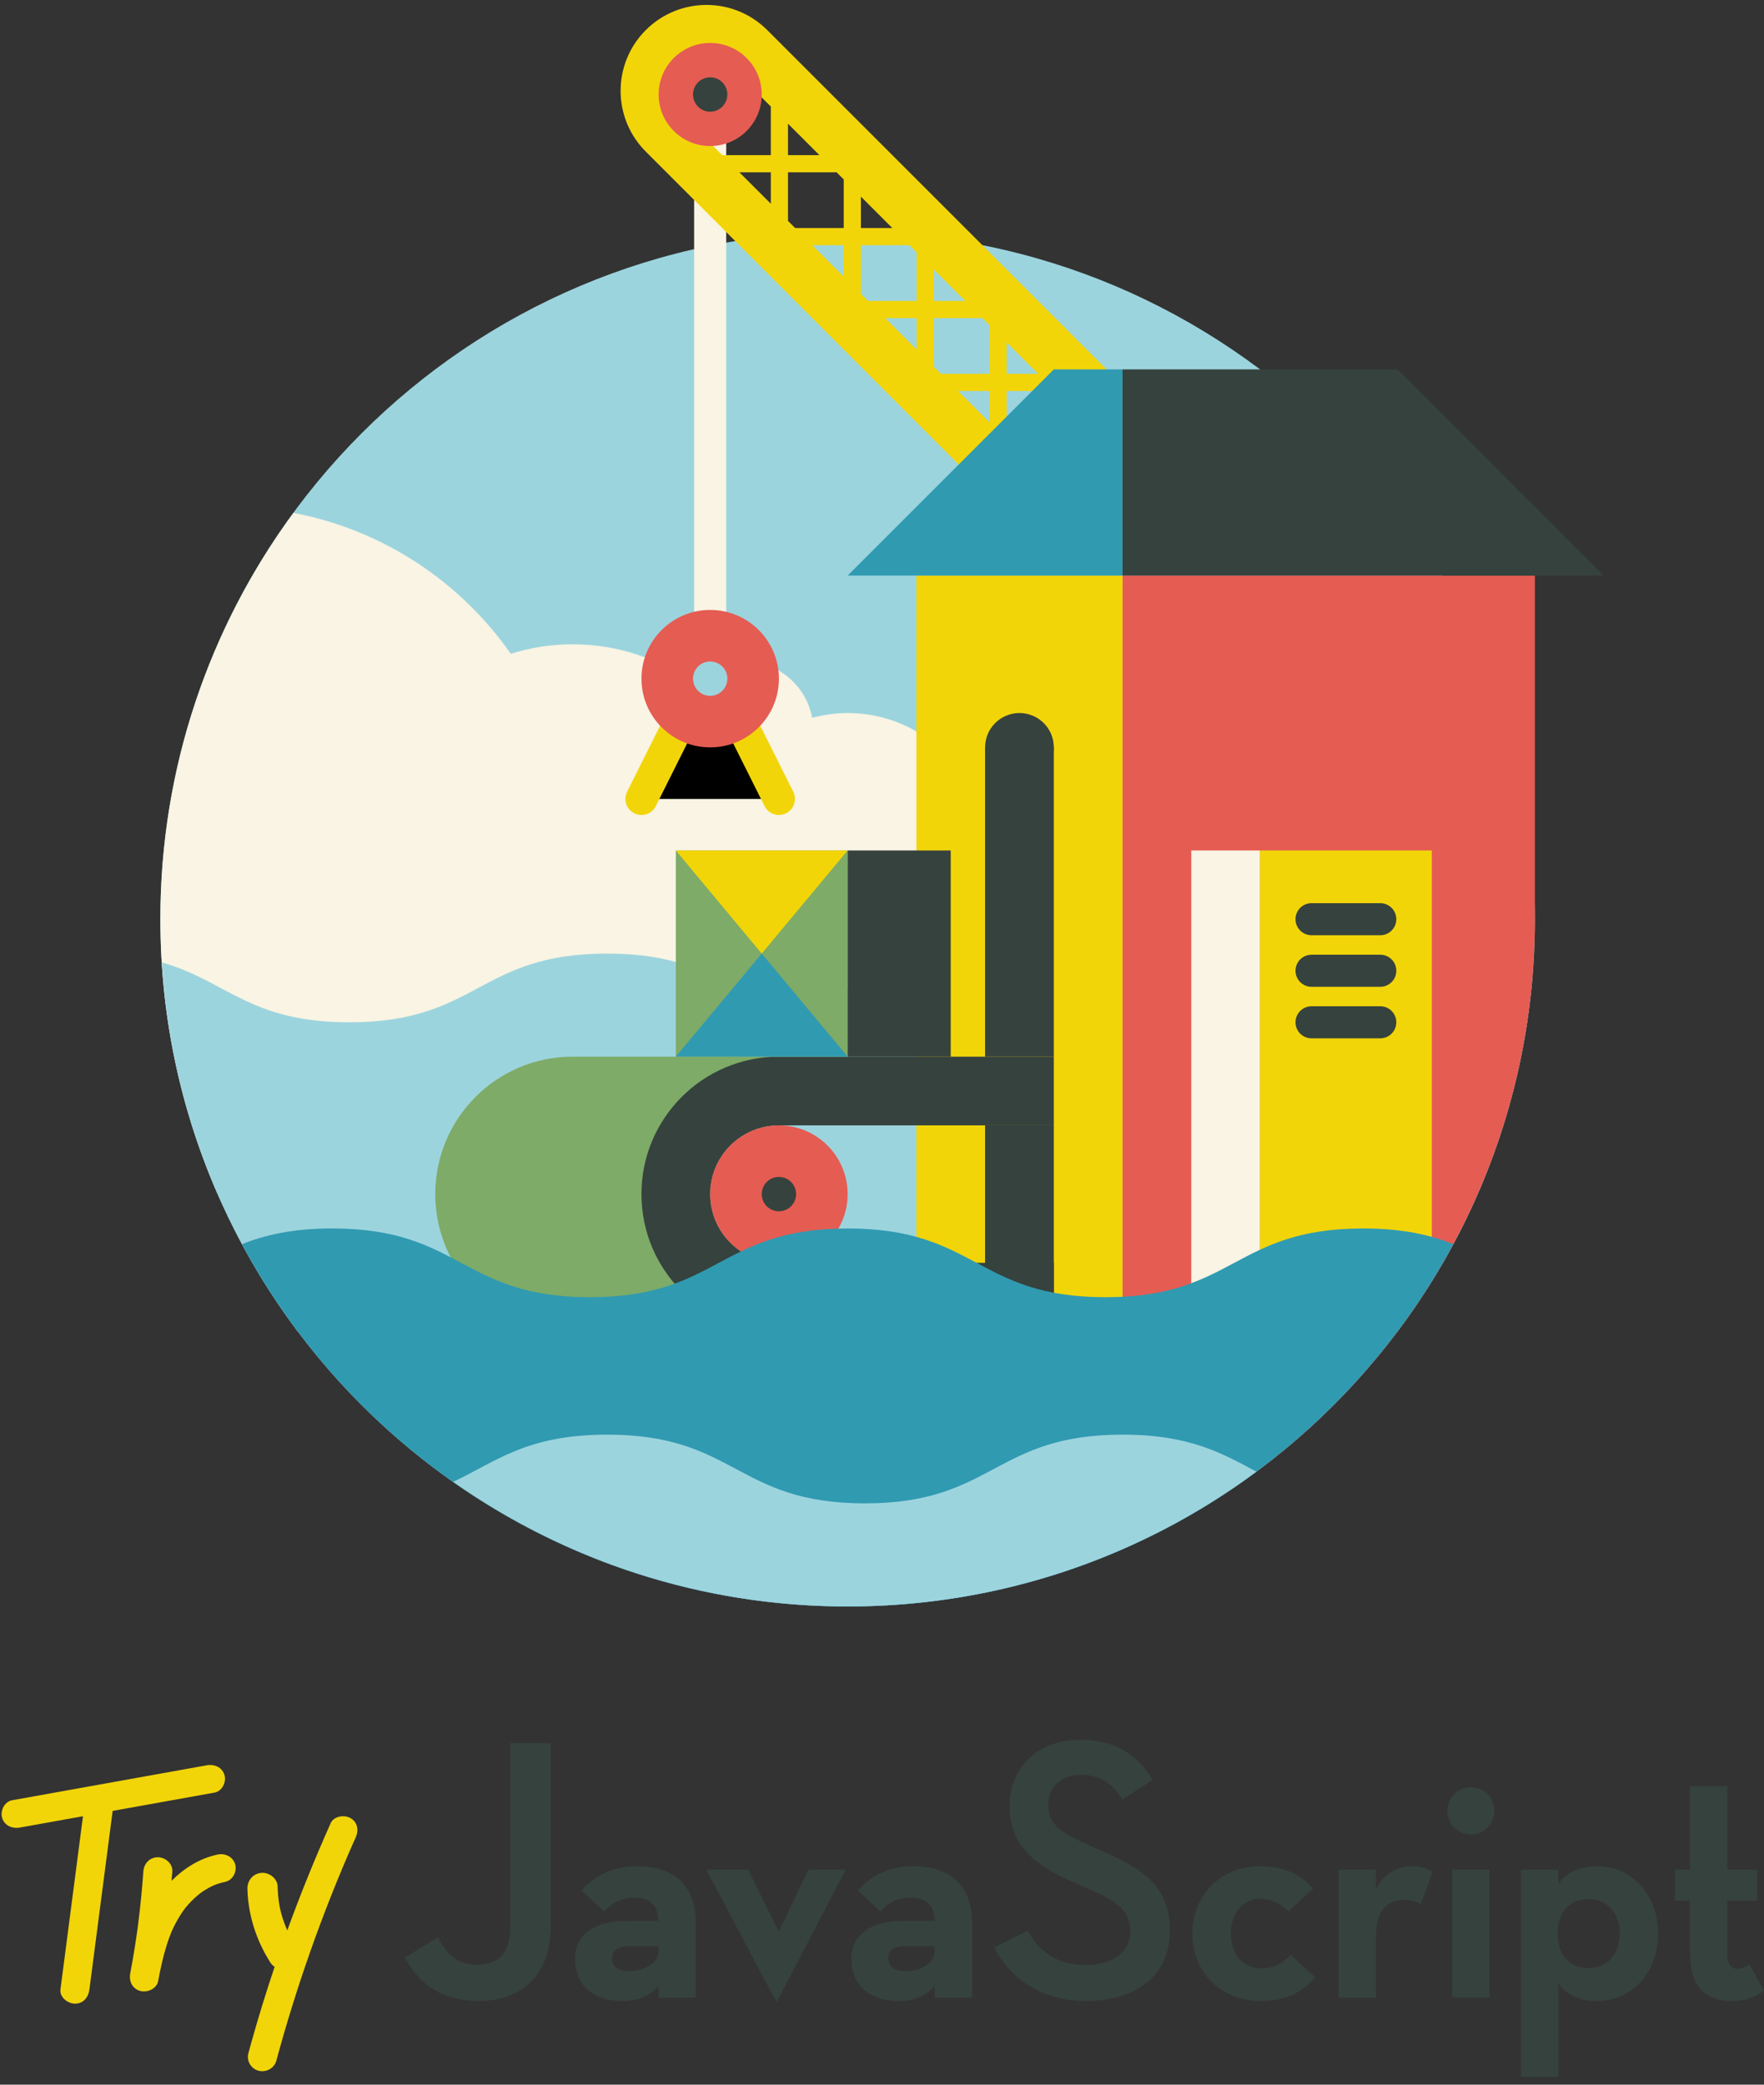 <svg width="220" height="260" viewBox="0 0 220 260" xmlns="http://www.w3.org/2000/svg">
  <rect x="0" y="0" width="220" height="260" fill="#333333" stroke="none"/>
  <g>
    <path d="M191.43 114.643c0 47.34-38.377 85.714-85.716 85.714-47.34 0-85.714-38.375-85.714-85.714 0-47.34 38.375-85.714 85.714-85.714 47.34 0 85.715 38.374 85.715 85.713" id="Fill-1" fill="#9CD4DE"/>
    <path d="M105.714 88.93c-1.535 0-3.016.22-4.43.6-.73-3.998-4.22-7.03-8.427-7.03-2.497 0-4.74 1.075-6.305 2.78-4.245-3.093-9.47-4.923-15.123-4.923-2.693 0-5.288.416-7.726 1.183-6.286-8.987-15.927-15.453-27.108-17.574C26.17 78.163 20 95.68 20 114.643c0 12.18 2.556 23.758 7.137 34.25.477.015.953.036 1.434.036 14.544 0 27.386-7.252 35.134-18.327 2.438.767 5.033 1.183 7.725 1.183 9.69 0 18.124-5.363 22.507-13.28 3.072 2.912 7.21 4.708 11.777 4.708 9.47 0 17.143-7.675 17.143-17.143 0-9.466-7.674-17.14-17.143-17.14" id="Fill-2" fill="#F9F4E3"/>
    <path d="M43.58 127.5c-12.466 0-15.266-5.156-23.394-7.47 1.07 17.218 7.205 33.06 16.956 46.04h137.145c9.43-12.55 15.47-27.783 16.827-44.343-5.24 2.5-9.037 5.773-18.966 5.773-16.07 0-16.07-8.57-32.138-8.57-16.07 0-16.07 8.57-32.142 8.57-16.072 0-16.072-8.57-32.143-8.57-16.07 0-16.07 8.57-32.144 8.57" id="Fill-3" fill="#9CD4DE"/>
    <path d="M140 183.214h17.144c20.817-15.638 34.285-40.53 34.285-68.57V71.785H140v111.428" id="Fill-4" fill="#E55C53"/>
    <path d="M114.286 71.786H140v102.857h-25.714V71.786z" id="Fill-5" fill="#F2D509"/>
    <path d="M131.43 93.214c0 2.367-1.92 4.286-4.287 4.286s-4.286-1.92-4.286-4.286c0-2.367 1.92-4.285 4.286-4.285 2.367 0 4.286 1.917 4.286 4.284" id="Fill-6" fill="#36423D"/>
    <path d="M122.857 93.214h8.572v38.572h-8.573V93.214z" id="Fill-7" fill="#36423D"/>
    <path d="M88.57 148.93c0-4.735 3.84-8.573 8.573-8.573v-8.57H71.43c-9.47 0-17.144 7.674-17.144 17.142 0 9.466 7.675 17.14 17.143 17.14h25.713v-8.57c-4.734 0-8.572-3.838-8.572-8.57" id="Fill-8" fill="#7EAB67"/>
    <path d="M122.857 140.357h8.572v25.714h-8.573v-25.713z" id="Fill-9" fill="#36423D"/>
    <path d="M97.143 140.357h34.286v-8.57H97.142c-9.467 0-17.143 7.674-17.143 17.142 0 9.466 7.676 17.14 17.143 17.14h34.286v-8.57H97.142c-4.734 0-8.572-3.838-8.572-8.57 0-4.735 3.84-8.573 8.573-8.573" id="Fill-10" fill="#36423D"/>
    <path d="M105.714 148.93c0 4.732-3.838 8.57-8.57 8.57-4.735 0-8.573-3.838-8.573-8.57 0-4.735 3.84-8.573 8.573-8.573 4.733 0 8.57 3.838 8.57 8.572" id="Fill-11" fill="#E55C53"/>
    <path d="M99.286 148.93c0 1.18-.96 2.14-2.143 2.14-1.184 0-2.143-.96-2.143-2.14 0-1.185.96-2.144 2.143-2.144 1.184 0 2.143.96 2.143 2.143" id="Fill-12" fill="#36423D"/>
    <path d="M148.57 106.07h8.573v60h-8.572v-60z" id="Fill-13" fill="#F9F4E3"/>
    <path d="M157.143 106.07h21.428v51.43h-21.427v-51.43z" fill="#F2D509"/>
    <path d="M181.254 155.166c-2.845-1.13-6.276-1.952-11.244-1.952-16.07 0-16.07 8.572-32.142 8.572-16.072 0-16.072-8.572-32.143-8.572-16.07 0-16.07 8.572-32.144 8.572-16.07 0-16.07-8.572-32.142-8.572-4.977 0-8.412.823-11.26 1.958 14.46 26.896 42.86 45.185 75.536 45.185 32.68 0 61.08-18.29 75.54-45.19" fill="#309AB1"/>
    <path d="M84.286 106.07h21.428v25.716H84.286V106.07z" fill="#7EAB67"/>
    <path d="M105.714 106.07h12.857v25.716h-12.856V106.07z" fill="#36423D"/>
    <path d="M84.286 106.07L95 118.93l10.714-12.86H84.286" fill="#F2D509"/>
    <path d="M84.286 131.786L95 118.93l10.714 12.856H84.286" fill="#309AB1"/>
    <path d="M163.57 114.643h8.573m-8.572 6.428h8.573" stroke="#36423D" stroke-width="4" stroke-linecap="round"/>
    <path d="M88.57 80.357v-68.57" stroke="#F9F4E3" stroke-width="4"/>
    <path d="M141.147 49.21L95.69 3.753c-4.184-4.184-10.967-4.184-15.15 0-4.186 4.184-4.186 10.967 0 15.152l45.455 45.457c4.184 4.184 10.97 4.184 15.152 0 4.184-4.184 4.184-10.968 0-15.152zM107.37 36.644v-6.06h6.06l.887.886v6.062h-6.06l-.888-.888zm9.09-3.03l3.92 3.918h-3.92v-3.92zm-9.09-5.174v-3.918l3.917 3.918h-3.918zm-3.03-6.948l.886.887v6.06h-6.06l-.89-.887v-6.06h6.063zm-6.063-2.143v-3.92l3.92 3.92h-3.92zm-2.142 6.06l-3.92-3.918h3.92v3.918zm9.09 5.173V34.5l-3.916-3.917h3.916zm9.092 9.092v3.917l-3.917-3.917h3.917zm3.03 6.947l-.887-.887v-6.06h6.062l.887.887v6.06h-6.062zm6.062 2.143v3.918l-3.92-3.918h3.92zm2.142-6.06l3.917 3.917h-3.918v-3.917zM85.084 8.298c1.67-1.67 4.39-1.67 6.06 0l4.99 4.99v6.06h-6.06l-4.99-4.99c-1.672-1.67-1.672-4.388 0-6.06zM136.6 59.816c-1.67 1.67-4.388 1.67-6.06 0l-4.988-4.99v-6.06h6.06l4.99 4.99c1.67 1.67 1.67 4.39 0 6.06z" fill="#F2D509"/>
    <path d="M95 11.786c0 3.55-2.878 6.428-6.43 6.428-3.55 0-6.427-2.878-6.427-6.428s2.878-6.43 6.428-6.43c3.552 0 6.43 2.88 6.43 6.43" fill="#E55C53"/>
    <path d="M90.714 11.786c0 1.183-.96 2.143-2.143 2.143-1.182 0-2.14-.96-2.14-2.144 0-1.184.957-2.143 2.14-2.143 1.185 0 2.144.96 2.144 2.143" fill="#36423D"/>
    <path d="M163.57 127.5h8.573" stroke="#36423D" stroke-width="4" stroke-linecap="round"/>
    <path d="M140 71.786V46.07h-8.57l-25.716 25.716H140" fill="#309AB1"/>
    <path d="M140 46.07h34.286L200 71.787h-60V46.07" fill="#36423D"/>
    <path d="M56.52 184.814c13.926 9.782 30.883 15.543 49.194 15.543 19.099 0 36.734-6.253 50.983-16.814-4.234-2.247-8.24-4.614-16.687-4.614-16.07 0-16.07 8.57-32.142 8.57-16.072 0-16.072-8.57-32.143-8.57-10.08 0-13.84 3.37-19.206 5.884" fill="#9CD4DE"/>
    <path d="M80 99.643L88.57 82.5l8.573 17.143" stroke="#F2D509" stroke-width="4" stroke-linecap="round"/>
    <path d="M97.143 84.643c0 4.733-3.838 8.57-8.572 8.57-4.732 0-8.57-3.837-8.57-8.57 0-4.734 3.838-8.572 8.57-8.572 4.735 0 8.573 3.84 8.573 8.573" fill="#E55C53"/>
    <path d="M90.714 84.643c0 1.183-.96 2.143-2.143 2.143-1.182 0-2.14-.96-2.14-2.143 0-1.184.957-2.143 2.14-2.143 1.185 0 2.144.96 2.144 2.143" fill="#9CD4DE"/>
  </g>
  <g>
    <path d="M50.5 244.147l4.103-2.52c1.12 2.007 2.285 3.407 4.896 3.407 2.423 0 4.15-1.12 4.15-4.902v-22.735h5.035v22.83c0 6.3-3.777 9.336-9 9.336-4.85 0-7.646-2.428-9.186-5.416M79.176 236.678c-1.678 0-2.89.653-3.823 1.727l-2.845-2.614c1.772-2.006 4.104-3.034 6.948-3.034 4.523 0 7.32 2.334 7.32 7.05v9.336h-4.662v-1.447c-1.072 1.26-2.612 1.868-4.477 1.868-3.217 0-5.922-1.588-5.922-5.323 0-3.127 2.752-4.668 6.25-4.668h4.15c-.048-2.147-1.26-2.894-2.94-2.894zm-.98 6.068c-1.21 0-1.865.607-1.865 1.54 0 .888.608 1.542 2.147 1.542 2.098 0 3.637-1.12 3.637-2.427v-.654h-3.917zM88.082 233.177h5.223l3.824 7.748 3.682-7.748h4.664l-8.534 16.386h-.187l-8.672-16.386M113.636 236.678c-1.68 0-2.89.653-3.823 1.727l-2.845-2.614c1.772-2.006 4.104-3.034 6.948-3.034 4.523 0 7.32 2.334 7.32 7.05v9.336h-4.662v-1.447c-1.073 1.26-2.61 1.868-4.477 1.868-3.217 0-5.92-1.588-5.92-5.323 0-3.127 2.75-4.668 6.247-4.668h4.15c-.047-2.147-1.26-2.894-2.938-2.894zm-.98 6.068c-1.21 0-1.864.607-1.864 1.54 0 .888.606 1.542 2.145 1.542 2.098 0 3.637-1.12 3.637-2.427v-.654h-3.917zM128.184 240.786c1.446 2.8 3.917 4.295 7.18 4.295 3.358 0 5.597-1.586 5.597-4.155 0-2.987-2.238-4.014-5.035-5.275l-2.19-.98c-4.664-2.054-7.835-4.48-7.835-9.43 0-4.855 3.59-8.262 8.813-8.262 4.057 0 7.04 1.633 9.046 4.995l-3.778 2.474c-1.212-2.054-2.798-3.08-5.176-3.08-2.564 0-4.057 1.493-4.057 3.686 0 2.522 1.538 3.502 4.988 5.043l2.192.98c4.804 2.147 7.975 4.34 7.975 9.71 0 5.836-4.477 8.777-10.492 8.777-5.364 0-9.28-2.615-11.425-6.676l4.196-2.1M148.702 241.16c0-4.855 3.637-8.404 8.393-8.404 3.218 0 5.222 1.12 6.668 2.8l-3.077 2.85c-.793-.888-2.005-1.588-3.45-1.588-2.332 0-3.732 1.914-3.732 4.34 0 2.43 1.4 4.343 3.824 4.343 1.772 0 2.89-.886 3.637-1.68l3.078 2.802c-1.54 1.774-3.497 2.94-6.855 2.94-4.85 0-8.486-3.547-8.486-8.403M166.934 233.177h4.663v2.473c1.073-2.193 2.89-2.894 4.57-2.894 1.12 0 1.91.327 2.518.7l-1.492 4.015c-.607-.326-1.213-.512-2.006-.512-2.238 0-3.59 1.354-3.59 4.668v7.516h-4.663v-15.965M180.503 225.847c0-1.68 1.398-2.94 2.937-2.94 1.586 0 2.938 1.26 2.938 2.94s-1.352 2.942-2.938 2.942c-1.54 0-2.937-1.263-2.937-2.943zm.606 7.33h4.662v15.965h-4.663v-15.965zM189.688 233.177h4.664v1.82c.885-1.4 2.517-2.24 4.942-2.24 4.15 0 7.507 3.548 7.507 8.402 0 4.855-3.356 8.403-7.506 8.403-2.425 0-4.057-.84-4.942-2.24v11.716h-4.664v-25.863zm12.31 7.982c0-2.615-1.54-4.296-3.917-4.296-2.376 0-3.822 1.68-3.822 4.295 0 2.614 1.446 4.294 3.823 4.294 2.38 0 3.918-1.68 3.918-4.295zM208.9 237.05v-3.873h1.865v-10.41h4.663v10.41h3.73v3.874h-3.73v6.49c0 1.634.513 2.007 1.352 2.007.56 0 1.026-.28 1.4-.56l1.817 3.268c-.792.654-2.052 1.308-4.01 1.308-3.03 0-5.222-1.495-5.222-5.93v-6.582H208.9" fill="#36423D"/>
    <path d="M26.74 223.574c.97-.174 1.506-1.306 1.262-2.173-.278-.986-1.254-1.406-2.222-1.232l-24.26 4.356c-.97.174-1.505 1.306-1.26 2.172.276.988 1.253 1.408 2.22 1.234 2.624-.47 5.248-.942 7.87-1.413l-2.81 21.61c-.126.957.915 1.766 1.805 1.766 1.08 0 1.682-.81 1.806-1.766.968-7.425 1.934-14.85 2.9-22.274l12.69-2.28" fill="#F2D509"/>
    <path d="M27.115 231.304c-2.227.48-4.154 1.7-5.723 3.275.03-.393.072-.784.1-1.176.067-.962-.873-1.766-1.807-1.766-1.035 0-1.74.806-1.806 1.766-.152 2.166-.365 4.327-.638 6.48-.03.246-.064.49-.096.735l-.027.2-.052.356c-.077.538-.158 1.074-.243 1.61-.176 1.123-.37 2.24-.582 3.357-.174.946.25 1.9 1.262 2.172.886.238 2.044-.286 2.222-1.233.274-1.49.595-2.972 1.045-4.422.106-.34.222-.675.343-1.01.06-.167.125-.333.19-.498l.1-.246.016-.038c.006-.01.007-.015.014-.03.315-.708.683-1.394 1.102-2.05.165-.26.343-.51.527-.76.025-.03.05-.064.075-.096v-.002c.123-.15.25-.295.38-.44.438-.49.925-.938 1.442-1.35.067-.05.15-.113.185-.136.126-.09.256-.172.385-.255.292-.185.596-.35.906-.504.075-.037.15-.07.227-.104.05-.017.33-.13.406-.157.327-.114.665-.2 1.006-.275.96-.207 1.51-1.28 1.26-2.172-.27-.964-1.26-1.44-2.22-1.234M43.712 226.752c-.774-.443-2.077-.25-2.47.633-1.966 4.397-3.773 8.86-5.413 13.378-.222-.512-.42-1.033-.59-1.563-.098-.31-.183-.627-.262-.943l-.053-.224c-.035-.174-.066-.35-.096-.524-.124-.735-.187-1.48-.205-2.225-.025-1.007-1.032-1.774-2.02-1.7-1.066.08-1.772.977-1.747 1.983.08 3.27 1.112 6.47 2.883 9.23.134.208.31.373.512.5-1.043 3.11-2.014 6.243-2.895 9.404-.13.46-.256.922-.38 1.385-.252.93.306 1.915 1.26 2.173.943.253 1.97-.304 2.222-1.234 1.252-4.623 2.676-9.2 4.27-13.72.795-2.26 1.636-4.505 2.517-6.735.44-1.114.893-2.225 1.354-3.332.222-.53.447-1.06.673-1.59l.113-.264c.027-.062.09-.207.103-.24.133-.308.268-.616.403-.923.154-.35.31-.7.467-1.052.394-.882.274-1.888-.648-2.416" fill="#F2D509"/>
  </g>
</svg>
